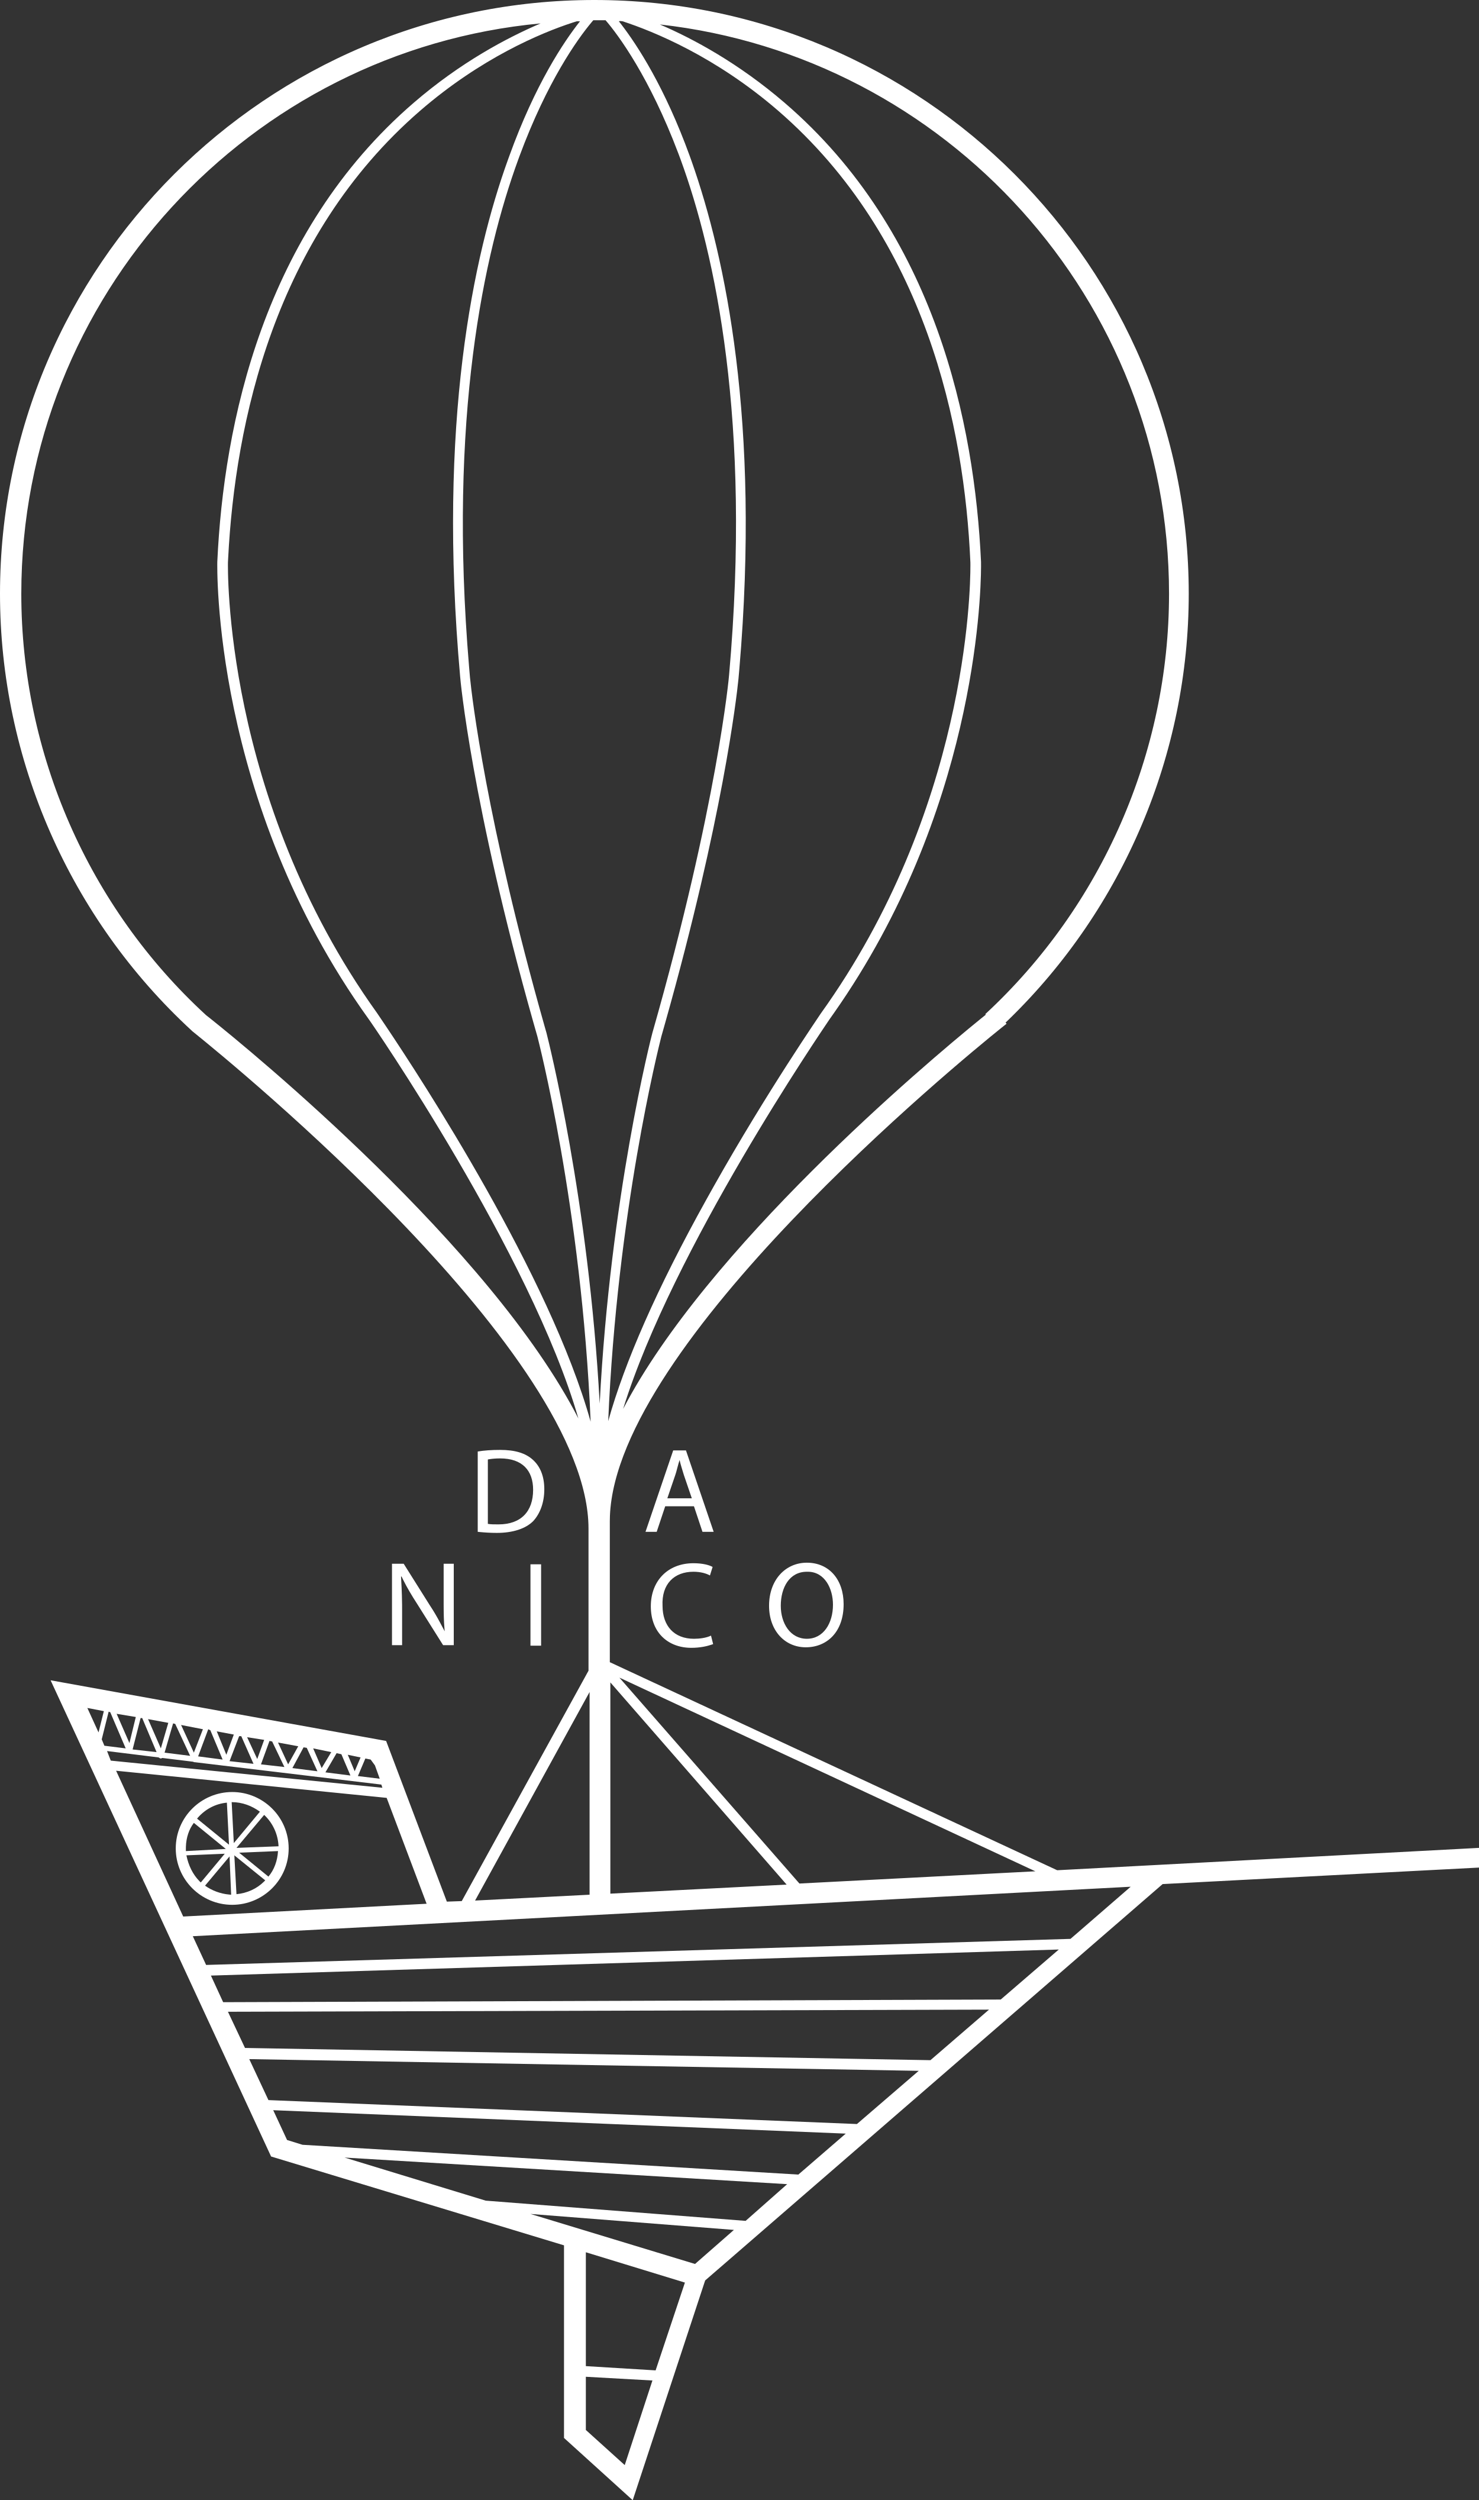 <svg xmlns="http://www.w3.org/2000/svg" width="142" height="240" viewBox="0 0 142 240">
  <rect x="0" y="0" width="142" height="240" fill="#333333" stroke="none"/>
  <path fill="#FFF" d="M786.066,90 C817.565,90 843.132,115.588 843.132,146.999 C843.132,162.371 836.867,177.142 825.876,187.843 L825.542,188.166 L825.644,188.268 L825.192,188.627 C820.936,192.044 788.254,218.916 787.56,235.492 L787.549,236.023 L787.549,249.557 L830.502,269.528 L871,267.382 L871,269.272 L840.626,270.856 L796.702,308.906 L789.748,330 L783.151,324.024 L783.151,305.535 L755.027,297.006 L733.858,251.294 L766.072,257.116 L771.902,272.541 L773.333,272.49 L785.503,250.375 L785.503,236.738 C785.503,220.039 751.463,192.223 747.779,189.242 L747.459,188.983 L747.408,188.932 C735.699,178.155 729,162.884 729,146.999 C729,115.537 754.618,90 786.066,90 Z M785.248,318.151 L785.248,323.258 L788.981,326.629 L791.64,318.508 L785.248,318.151 Z M785.248,306.199 L785.248,317.129 L791.946,317.538 L794.759,309.11 L785.248,306.199 Z M779.93,302.522 L795.73,307.323 L799.463,304.054 L779.93,302.522 Z M762.084,297.108 L775.634,301.245 L800.588,303.186 L804.577,299.662 L762.084,297.108 Z M755.232,292.562 L756.561,295.422 L758.044,295.882 L805.65,298.742 L810.201,294.81 L755.232,292.562 Z M752.931,287.659 L754.772,291.592 L811.275,293.89 L817.207,288.783 L752.931,287.659 Z M823.956,282.909 L750.885,283.113 L752.522,286.587 L818.332,287.761 L823.956,282.909 Z M830.655,277.138 L749.249,279.64 L750.425,282.194 L825.081,281.939 L830.655,277.138 Z M837.558,271.111 L747.511,275.861 L748.789,278.619 L831.78,276.116 L837.558,271.111 Z M740.147,259.977 L746.59,273.971 L769.959,272.745 L766.124,262.581 L740.147,259.977 Z M751.295,262.02 C754.26,262.02 756.715,264.42 756.715,267.433 C756.715,270.447 754.26,272.847 751.295,272.847 C748.278,272.847 745.874,270.396 745.874,267.433 C745.874,264.42 748.329,262.02 751.295,262.02 Z M785.606,252.418 L774.612,272.439 L785.606,271.877 L785.606,252.418 Z M751.039,268.2 L748.687,271.009 C749.355,271.485 750.157,271.784 751.009,271.863 L751.192,271.877 L751.039,268.2 Z M751.499,268.097 L751.704,271.826 C752.721,271.729 753.646,271.311 754.35,270.616 L754.465,270.498 L751.499,268.097 Z M787.6,251.498 L787.6,271.775 L804.525,270.907 L787.6,251.498 Z M788.469,251.039 L805.753,270.804 L828.405,269.63 L788.469,251.039 Z M750.579,267.944 L746.897,268.097 C747.09,269.059 747.509,269.93 748.154,270.582 L748.278,270.702 L750.579,267.944 Z M755.692,267.689 L751.959,267.842 L754.772,270.14 C755.334,269.476 755.641,268.608 755.692,267.689 Z M747.613,264.982 C747.134,265.604 746.879,266.406 746.849,267.262 L746.846,267.433 L746.846,267.689 L750.681,267.485 L747.613,264.982 Z M754.363,264.216 L751.704,267.382 L755.743,267.229 C755.692,266.054 755.181,264.982 754.363,264.216 Z M750.783,263.041 C749.709,263.139 748.729,263.655 748.019,264.457 L747.92,264.573 L750.988,267.076 L750.783,263.041 Z M751.243,262.99 L751.448,266.923 L753.954,263.909 C753.187,263.348 752.266,262.99 751.243,262.99 Z M739.278,258.087 L739.636,259.006 L765.714,261.611 L765.612,261.305 L747.715,259.159 L747.664,259.159 C747.626,259.159 747.587,259.131 747.549,259.116 L747.511,259.108 L744.596,258.751 C744.545,258.751 744.494,258.802 744.443,258.802 C744.402,258.802 744.328,258.769 744.274,258.73 L744.238,258.7 L739.278,258.087 Z M764.078,258.802 L763.362,260.487 L765.459,260.743 L764.999,259.466 L764.589,258.904 L764.078,258.802 Z M761.317,258.291 L760.243,260.13 L762.646,260.436 L761.777,258.393 L761.317,258.291 Z M758.147,257.729 L757.073,259.721 L759.476,260.028 L758.453,257.78 L758.147,257.729 Z M762.391,258.444 L763.055,260.028 L763.618,258.7 L762.391,258.444 Z M759.067,257.831 L759.885,259.721 L760.806,258.189 L759.067,257.831 Z M754.874,257.116 L754.056,259.364 L756.306,259.619 L755.13,257.167 L754.874,257.116 Z M755.692,257.27 L756.664,259.364 L757.635,257.627 L755.692,257.27 Z M752.164,256.657 L751.959,256.657 L751.039,259.057 L753.34,259.313 L752.164,256.657 Z M748.994,255.993 L748.022,258.598 L750.374,258.904 L749.198,256.095 L748.994,255.993 Z M752.726,256.759 L753.698,258.853 L754.363,257.014 L752.726,256.759 Z M745.619,255.431 L744.801,258.24 L747.255,258.546 L745.823,255.482 L745.619,255.431 Z M749.812,256.197 L750.732,258.444 L751.448,256.504 L749.812,256.197 Z M746.386,255.584 L747.613,258.24 L748.482,255.993 L746.386,255.584 Z M742.653,254.92 L742.499,254.92 L741.732,257.934 L744.033,258.189 L742.653,254.92 Z M743.215,255.022 L744.443,257.831 L745.158,255.38 L743.215,255.022 Z M739.431,254.307 L738.767,256.963 L739.022,257.576 L741.068,257.831 L739.585,254.358 L739.431,254.307 Z M740.198,254.512 L741.426,257.321 L742.039,254.818 L740.198,254.512 Z M737.386,253.95 L738.46,256.299 L738.971,254.256 L737.386,253.95 Z M795.577,240.057 C796.494,240.057 797.093,240.24 797.372,240.389 L797.418,240.415 L797.162,241.232 C796.804,241.028 796.242,240.875 795.577,240.875 C793.736,240.875 792.509,242.049 792.611,244.143 C792.611,246.084 793.736,247.31 795.628,247.31 C796.19,247.31 796.753,247.224 797.158,247.053 L797.264,247.004 L797.469,247.821 L797.301,247.88 C796.877,248.022 796.222,248.178 795.372,248.178 C793.174,248.178 791.486,246.748 791.486,244.195 C791.486,241.743 793.122,240.057 795.577,240.057 Z M806.468,240.006 C808.616,240.006 809.997,241.641 809.997,243.99 C809.997,246.697 808.36,248.127 806.366,248.127 C804.321,248.127 802.838,246.493 802.838,244.143 C802.838,241.641 804.423,240.006 806.468,240.006 Z M780.952,240.16 L780.952,247.974 L779.93,247.974 L779.93,240.16 L780.952,240.16 Z M767.76,240.109 L770.265,244.092 C770.656,244.677 770.964,245.221 771.241,245.737 L771.697,246.595 L771.674,246.341 C771.609,245.579 771.597,244.832 771.595,243.97 L771.595,240.109 L772.566,240.109 L772.566,247.923 L771.544,247.923 L769.038,243.939 C768.546,243.179 768.093,242.42 767.713,241.66 L767.555,241.334 L767.504,241.334 L767.557,242.381 C767.579,242.88 767.597,243.408 767.604,244.023 L767.606,244.552 L767.606,247.923 L766.635,247.923 L766.635,240.109 L767.76,240.109 Z M806.585,240.874 L806.468,240.875 C804.781,240.875 803.963,242.407 803.963,244.143 C803.963,245.829 804.883,247.31 806.468,247.31 C808.054,247.31 808.974,245.829 808.974,244.041 C808.974,242.495 808.194,240.9 806.585,240.874 Z M777.015,229.179 C778.447,229.179 779.47,229.485 780.185,230.149 C780.85,230.762 781.259,231.681 781.259,232.958 C781.259,234.235 780.85,235.308 780.185,236.023 C779.47,236.738 778.242,237.146 776.708,237.146 C776.072,237.146 775.516,237.106 775.042,237.061 L774.867,237.044 L774.867,229.332 C775.481,229.23 776.197,229.179 777.015,229.179 Z M794.861,229.23 L797.52,237.044 L796.446,237.044 L795.628,234.592 L792.867,234.592 L792.049,237.044 L790.975,237.044 L793.634,229.23 L794.861,229.23 Z M777.015,229.996 C776.606,229.996 776.262,230.028 776.01,230.068 L775.839,230.098 L775.839,236.278 C776.095,236.329 776.453,236.329 776.862,236.329 C779.009,236.329 780.185,235.103 780.185,233.009 C780.185,231.17 779.163,229.996 777.015,229.996 Z M794.247,230.149 L794.14,230.502 C794.065,230.771 793.997,231.048 793.92,231.316 L793.838,231.579 L793.071,233.826 L795.423,233.826 L794.656,231.579 L794.433,230.845 C794.362,230.609 794.299,230.379 794.247,230.149 Z M784.685,92.043 L784.378,92.043 L783.981,92.169 C780.9,93.173 775.169,95.588 769.345,100.624 C755.322,112.759 751.574,130.601 750.905,143.594 L750.885,143.986 C750.885,144.19 750.374,166.561 765.203,187.246 L766.048,188.498 C769.444,193.561 781.793,212.449 785.708,226.472 C784.839,205.837 780.646,189.698 780.595,189.494 L780.223,188.19 C774.26,167.087 773.18,155.067 773.18,154.967 C771.003,130.595 774.44,114.533 777.783,105.294 L777.884,105.016 C780.39,98.07 783.151,93.984 784.685,92.043 Z M788.418,92.043 L788.645,92.335 C790.215,94.379 792.833,98.398 795.219,104.965 L795.419,105.525 C798.65,114.713 802.009,130.465 799.988,154.18 L799.9,155.176 C799.714,157.032 798.356,168.713 792.88,188.136 L792.493,189.504 C792.209,190.622 788.239,206.455 787.395,226.421 C788.953,220.801 792.089,213.652 796.806,205.169 L797.538,203.859 C802.695,194.704 807.748,187.396 807.798,187.297 C821.797,167.789 822.173,146.833 822.169,144.25 L822.167,143.986 C821.604,130.962 817.871,112.881 803.707,100.624 C797.673,95.414 791.742,93.013 788.776,92.043 C788.674,92.043 788.571,91.992 788.418,92.043 Z M780.901,92.247 C752.982,94.852 731.045,118.398 731.045,146.999 C731.045,162.322 737.488,177.082 748.789,187.451 L749.206,187.78 C752.905,190.728 776.079,209.668 784.532,226.165 C779.981,210.383 764.589,188.063 764.385,187.808 C749.3,166.816 749.863,144.139 749.863,143.935 C750.476,130.707 754.26,112.32 768.731,99.857 C773.231,95.976 777.68,93.626 780.901,92.247 Z M792.355,92.349 C795.577,93.728 799.923,96.078 804.321,99.857 C818.843,112.32 822.576,130.707 823.189,143.935 L823.191,144.39 C823.174,147.667 822.53,168.031 809.105,187.19 L808.641,187.849 C807.925,188.921 793.588,209.879 788.827,225.246 C796.864,209.835 817.656,192.261 823.184,187.775 L823.65,187.399 L823.598,187.348 C834.797,176.98 841.24,162.271 841.24,146.999 C841.24,118.755 819.815,95.414 792.355,92.349 Z M787.14,91.941 L785.964,91.941 L785.802,92.132 C784.455,93.74 781.536,97.804 778.866,105.016 L778.754,105.322 C775.463,114.323 772.022,130.081 774.038,154.034 L774.124,155.032 C774.311,156.933 775.694,168.764 781.278,188.483 L781.472,189.166 C781.673,189.961 785.525,205.214 786.577,224.735 C787.59,204.965 791.509,189.599 791.637,189.145 L791.64,189.136 C797.878,167.276 799.003,154.865 799.003,154.763 C801.151,130.4 797.673,114.414 794.35,105.322 L794.121,104.709 C791.37,97.434 788.384,93.382 787.14,91.941 Z" transform="translate(-729 -90)"/>
</svg>
